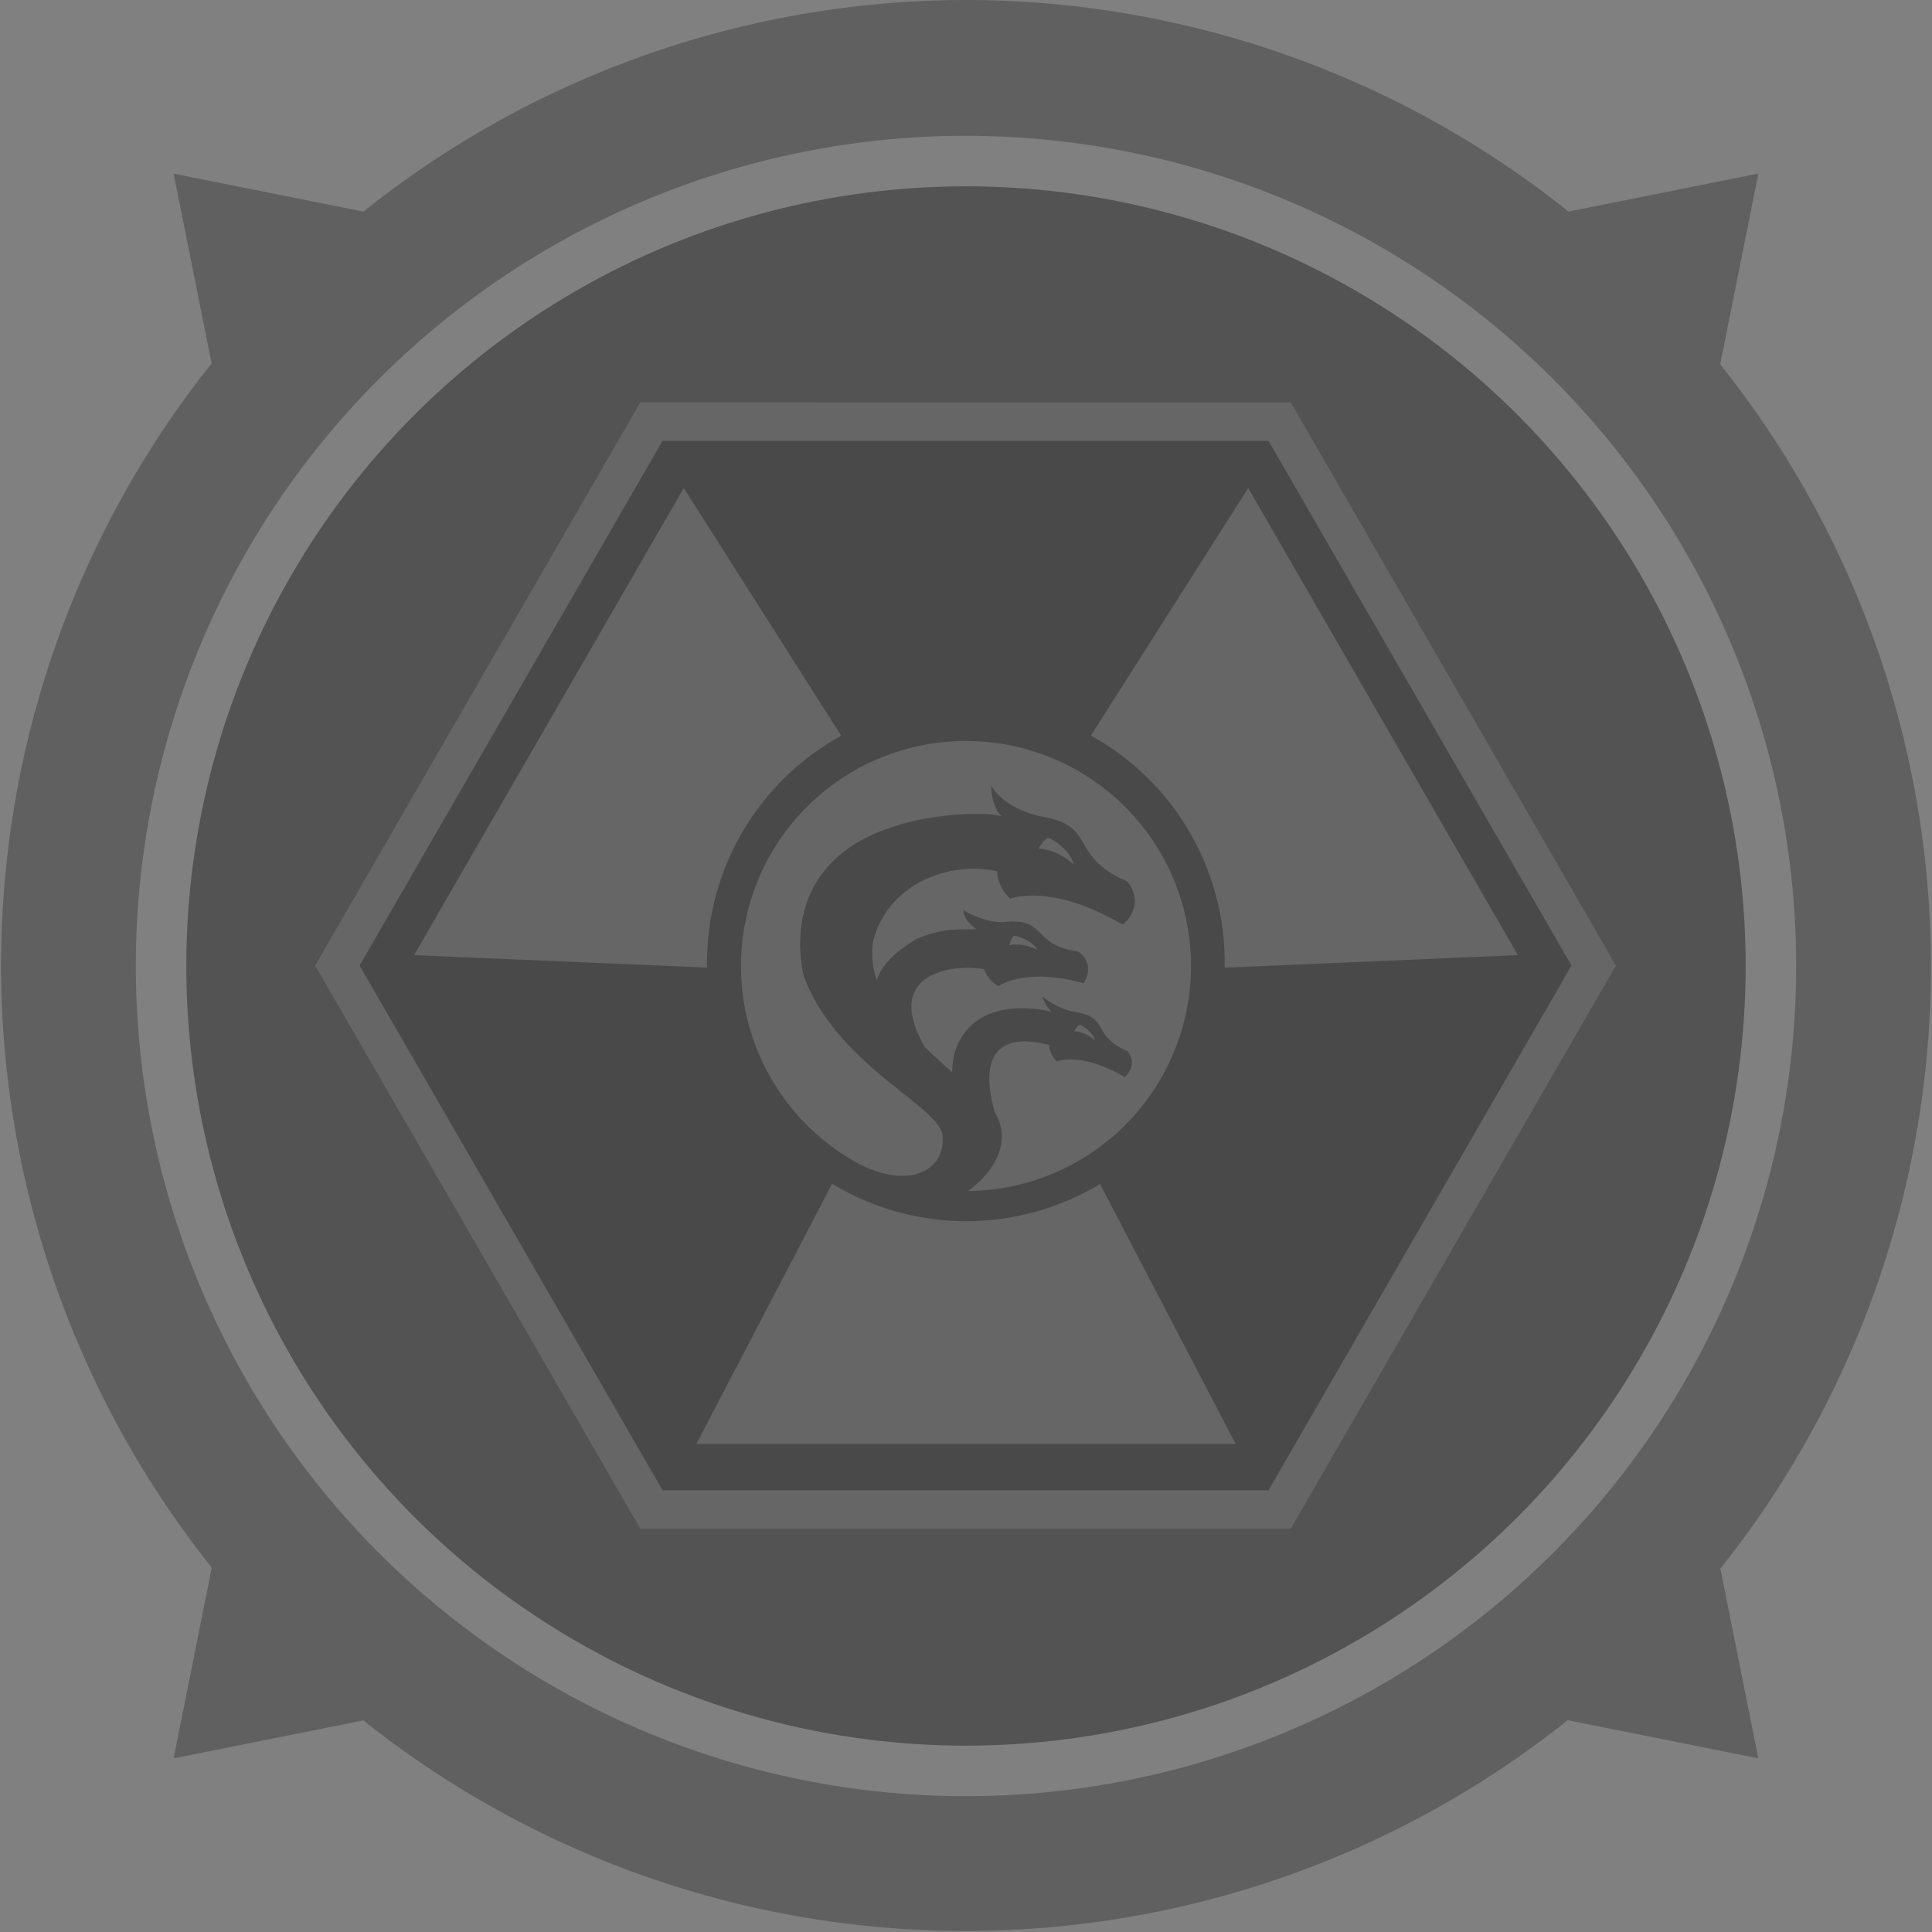 <svg xmlns="http://www.w3.org/2000/svg" width="200" height="200" viewBox="0 0 52.917 52.917"><rect x="0" y="0" width="52.917" height="52.917" fill="#808080" stroke="none"/><defs><clipPath id="a"><path d="M-45.534 209.35l29.33 16.933v33.867l-29.33 16.933-29.33-16.933v-33.867z" fill-opacity=".506" stroke="#fff" stroke-width="2.117" stroke-opacity=".502"/></clipPath></defs><circle cx="26.458" cy="26.458" r="21.355" fill="#303030" fill-opacity=".565"/><path d="M26.845.003A26.458 26.458 45 0 0 9.954 5.796l-5.198-1.04 1.04 5.197A26.458 26.458 45 0 0 5.8 42.936L4.756 48.16l5.197-1.039a26.458 26.458 45 0 0 32.986-.005l5.221 1.044-1.039-5.197a26.458 26.458 45 0 0-.005-32.985l1.044-5.222-5.197 1.04A26.458 26.458 45 0 0 26.845.003zm-.055 3.72a22.739 22.739 45 0 1 15.747 6.657 22.739 22.739 45 0 1 0 32.157 22.739 22.739 45 0 1-32.157 0 22.739 22.739 45 0 1 0-32.157 22.739 22.739 45 0 1 16.41-6.658z" fill="#474747" fill-opacity=".565"/><path clip-path="url(#a)" d="M-45.534 209.35l29.33 16.933v33.867l-29.33 16.933-29.33-16.933v-33.867z" transform="scale(-.526) rotate(30 499.762 87.618)" fill-opacity=".118" stroke="#fff" stroke-width="4.011" stroke-opacity=".157"/><g fill="#fff" fill-opacity=".157"><path d="M11.341 26.161l8.03.342a7.093 7.093 0 0 1-.005-.144 7.093 7.093 0 0 1 3.675-6.207l-4.313-6.785zM34.188 13.366l-4.31 6.783a7.093 7.093 0 0 1 .126.068 7.093 7.093 0 0 1 3.538 6.287l8.033-.343zm-.343 26.184l-3.718-7.125a7.093 7.093 0 0 1-.123.077 7.093 7.093 0 0 1-7.212-.08l-3.72 7.128z"/></g><path d="M26.458 20.295a6.163 6.164 0 0 0-6.163 6.164 6.163 6.164 0 0 0 3.256 5.433c1.443.721 2.36.092 2.264-.78-.047-.805-2.872-1.901-3.8-4.374-.238-1.068-.257-3.273 2.532-4.118.845-.286 2.298-.417 2.883-.264-.284-.276-.284-.846-.284-.846.38.666 1.355.85 1.355.85 1.577.25.744 1.091 2.375 1.781 0 0 .535.578-.119 1.188-1.99-1.165-3.087-.713-3.087-.713a1.11 1.11 0 0 1-.36-.75c-1.251-.294-2.993.31-3.396 1.922-.057.37-.016.72.102 1.062.106-.357.427-.742 1.095-1.133.704-.309 1.198-.26 1.643-.263-.369-.236-.368-.521-.368-.521.665.38 1.129.32 1.129.32 1.166-.122.735.633 2.023.812 0 0 .49.309.141.866-1.632-.449-2.325.08-2.325.08a.816.816 0 0 1-.398-.462c-.69-.15-2.846.013-1.627 2.127a19.447 19.45 0 0 0 .753.693c-.006-.455.147-1.035.706-1.432.696-.467 1.668-.315 2.019-.223-.167-.138-.262-.423-.262-.423.475.38.906.426.906.426.947.15.446.655 1.426 1.07 0 0 .322.347-.071.713-1.195-.7-1.854-.428-1.854-.428a.668.668 0 0 1-.217-.45c-1.503-.397-1.902.43-1.482 1.857.449.74.045 1.571-.74 2.143a6.163 6.164 0 0 0 6.109-6.163 6.163 6.164 0 0 0-6.164-6.164zm2.28 2.658c-.144 0-.288.29-.288.29s.49 0 .954.433c-.087-.433-.665-.722-.665-.722zm-.942 2.676c-.103.028-.15.26-.15.26s.348-.093.76.127c-.145-.292-.61-.387-.61-.387zm1.797 2.444c-.087 0-.174.173-.174.173s.295 0 .574.261c-.053-.26-.4-.434-.4-.434z" fill="#fff" fill-opacity=".157"/></svg>
